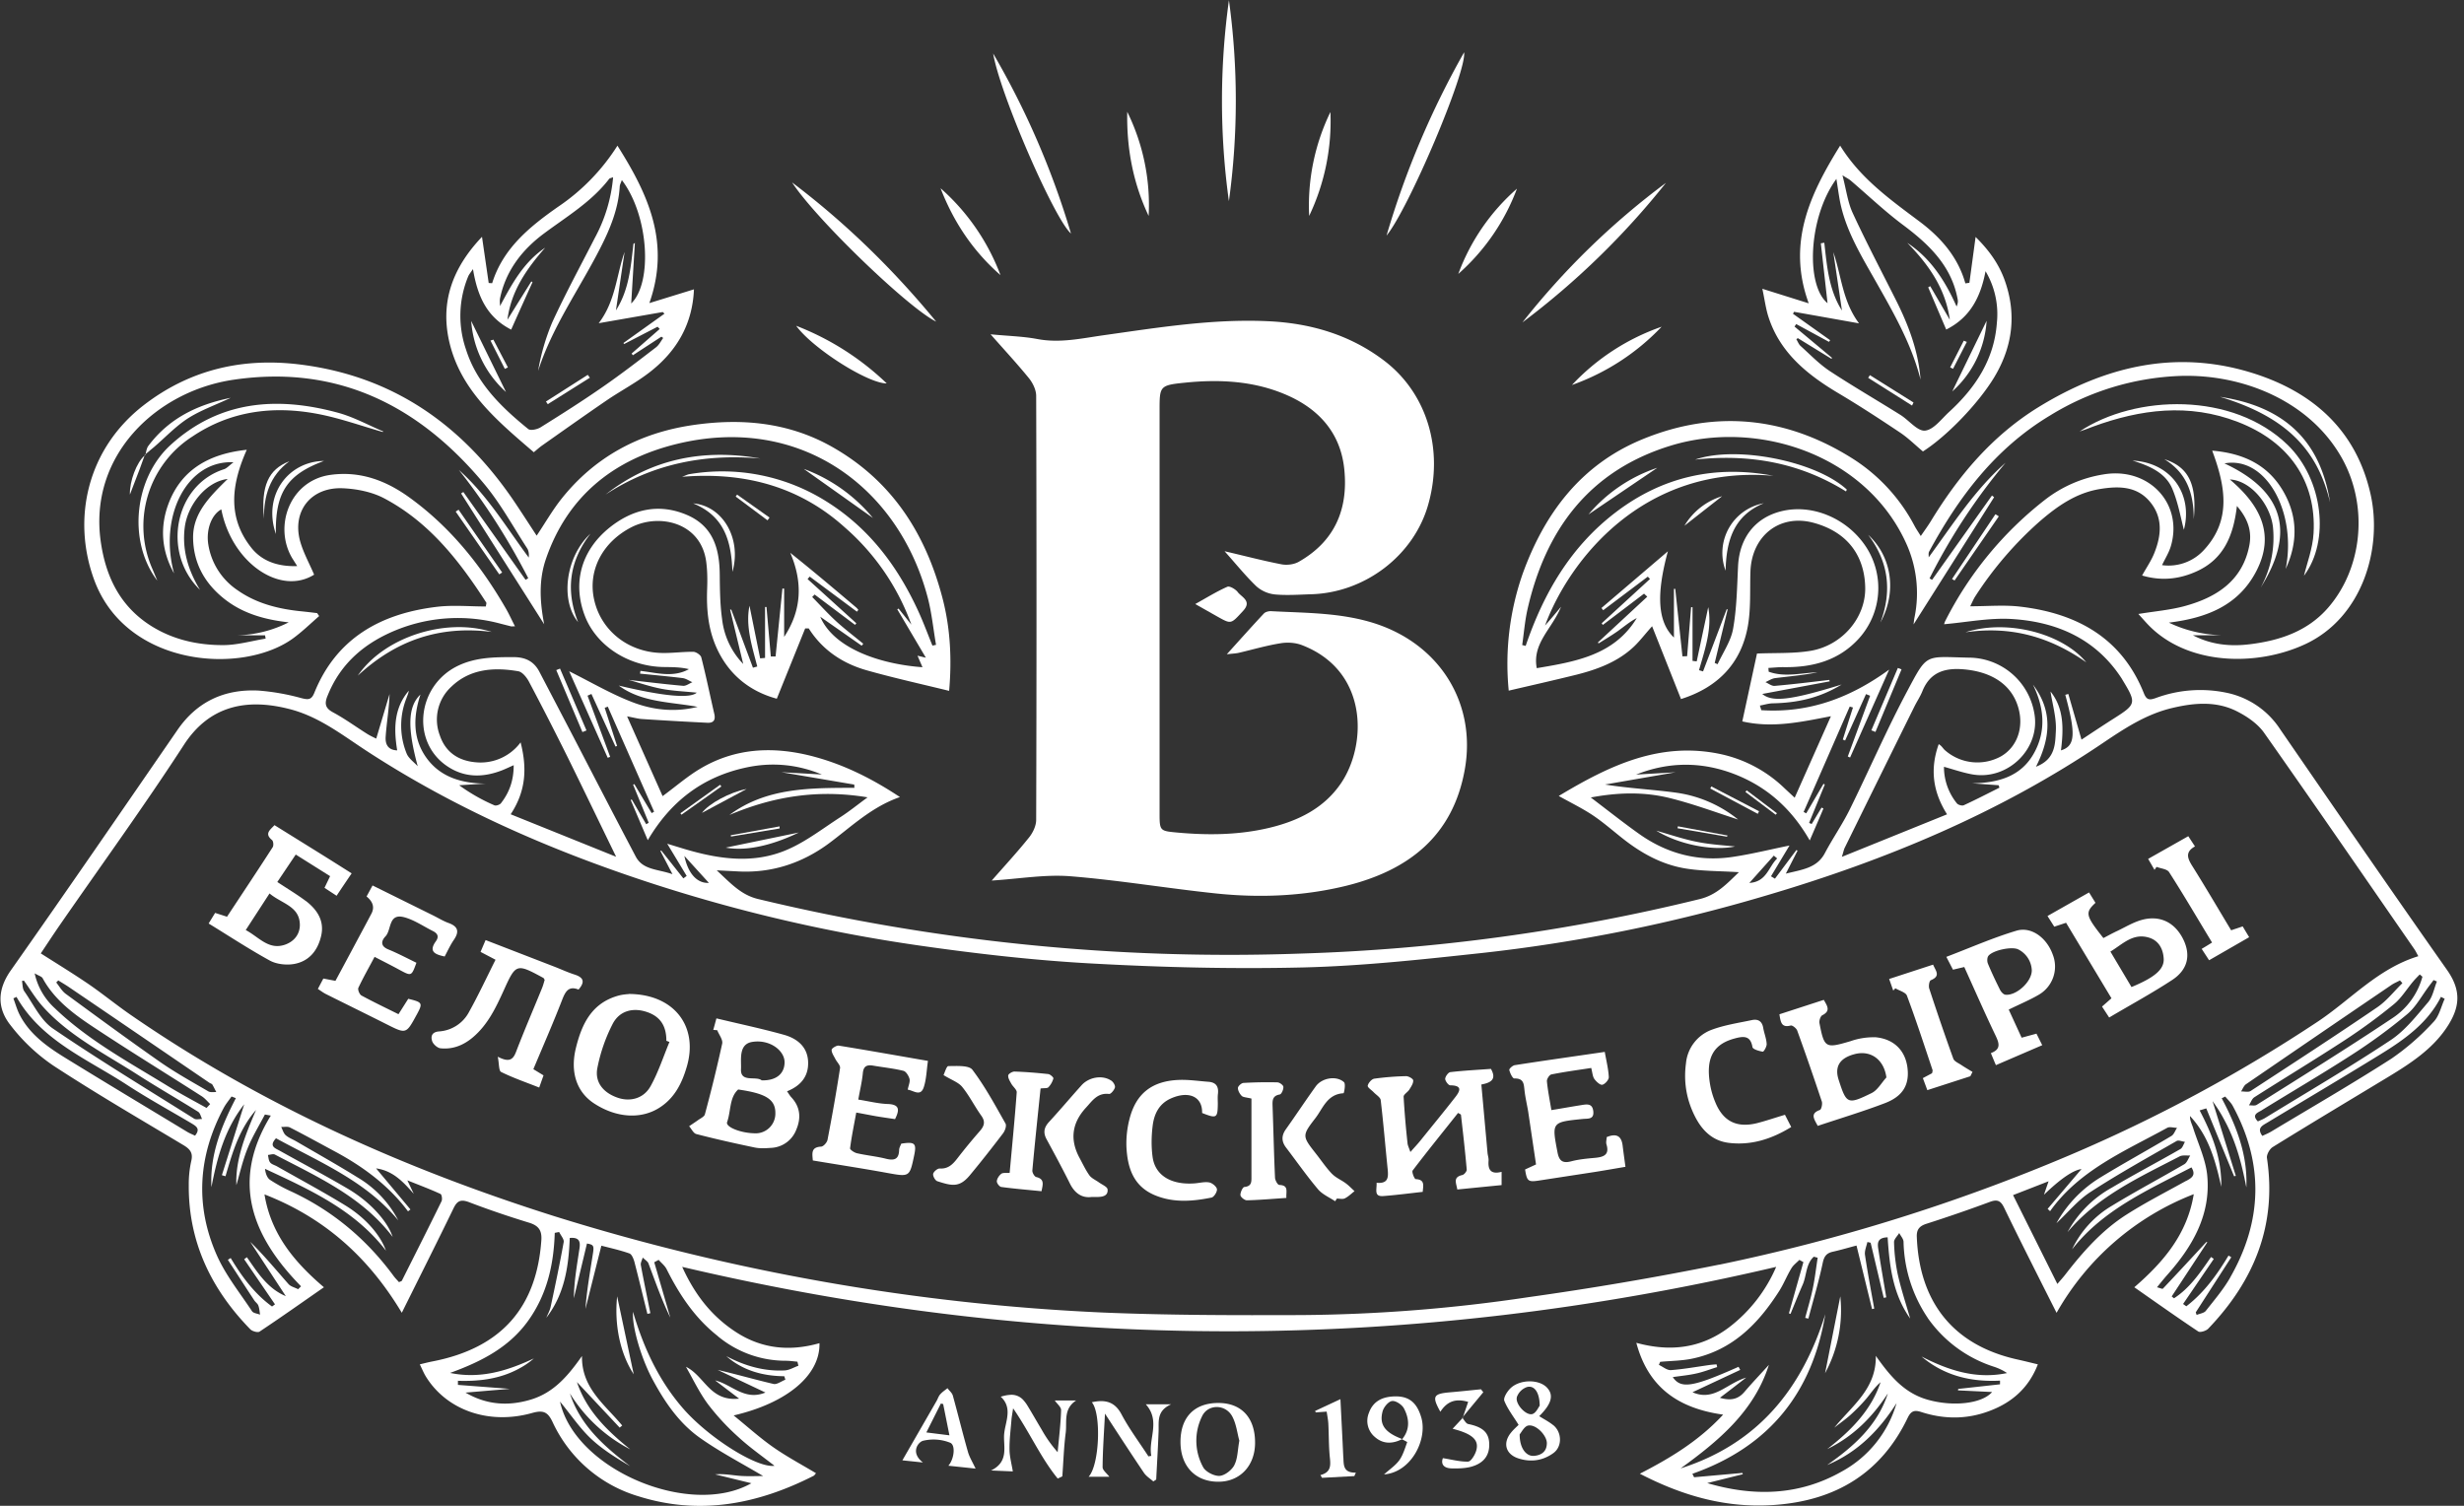 <svg viewBox="0 0 342 209" fill="none" xmlns="http://www.w3.org/2000/svg"><rect x="0" y="0" width="342" height="209" fill="#333333" stroke="none"/><g clip-path="url(#a)" fill="#fff"><path d="M194.6 199.77c.26.14.74.35.73.4.01-.04-.47-.26-.72-.4Zm-52.5-5.37Zm-52.89-19.85-.09.27.1-.27Zm222.59-9.78c-.66-3.34-1.5-6.6-3.29-9.77 1.8 3.16 2.63 6.43 3.28 9.77Zm-274.62-4.47Zm94.33 32.38Z"/><path d="M316.43 101.14a11.7 11.7 0 0 0-7.45-5 17.77 17.77 0 0 0-9.77.75c-.85.3-1.26.29-1.64-.66-3.04-7.62-9.22-11.1-17.18-12.03-2.2-.26-4.47-.05-6.93-.05.3-.59.46-1 .7-1.37a50.2 50.2 0 0 1 8.98-10.44c2.43-2.09 5-3.91 8.3-4.46 2.59-.43 5.13-.43 6.96 1.75s1.6 4.67.62 7.12c-.42 1.07-1.1 2.04-1.7 3.13 2.72.8 5.23.5 7.62-.6 3.7-1.7 5.06-4.91 5.54-9.05 1.62 1.87 2.1 3.63 1.71 5.55-.97 4.85-4.55 7.16-9.06 8.37-1.95.52-4 .69-6.33 1.07.55.6.91 1.02 1.3 1.43 5.47 5.76 15.15 5.88 21.84 2.77 7.98-3.7 10.79-13.34 9.08-20.88-2.01-8.87-8.05-14.23-16.62-16.84-10.56-3.22-20.35-.79-29.46 4.81-6.41 3.95-11.08 9.5-14.92 15.79-.41.67-.87 1.3-1.42 2.1-.39-.63-.65-1-.86-1.4a24.6 24.6 0 0 0-8.4-9.22c-9.27-5.93-19.21-7-29.42-2.79-8.56 3.54-13.6 10.37-16.6 18.72a37.9 37.9 0 0 0-1.91 16.15c3.18-.74 6.28-1.44 9.35-2.2 2.99-.75 5.83-1.81 8.08-3.96.77-.74 1.42-1.6 2.47-2.78l4 10.08c-.23.01-.02.04.16-.02 5.03-1.63 8.2-4.96 9.12-10.02.45-2.5.28-5.1.37-7.64.18-4.97 4.06-8.02 8.75-6.76 5.1 1.38 7.1 4.98 7.18 8.97.09 4.21-3.2 8.06-7.57 8.8-2.38.4-4.86.27-7.45.38l-2.04 9.42c4.14.94 7.98.12 12.3-.72l-5.03 11.31-1.43-1.33a18.32 18.32 0 0 0-8.57-4.66c-8.64-1.95-15.78 1.57-22.75 5.75 1.65.92 3.25 1.7 4.7 2.66 1.47.98 2.8 2.16 4.2 3.26 2.56 2.02 5.4 3.6 8.68 4.14 2.38.39 4.84.35 7.43.52-1.62 1.54-3.03 3.13-5.4 3.72a266.36 266.36 0 0 1-55.58 7.58 279.28 279.28 0 0 1-75.17-7.58c-2.36-.57-3.78-2.17-5.73-3.98l2.92.15c4.66.26 8.85-1.12 12.53-3.8 3.16-2.33 5.98-5.13 9.98-6.52-3.96-2.62-8-4.63-12.47-5.75-5.3-1.31-10.45-1.03-15.21 1.79-1.77 1.04-3.34 2.42-5.26 3.83l-4.93-11.07c.99.18 1.53.34 2.08.37 3.02.2 6.04.37 9.07.52.92.04 1.15-.45.94-1.3-.6-2.59-1.13-5.2-1.79-7.77-.08-.34-.72-.77-1.1-.78-1.57-.02-3.15.23-4.7.15-4.55-.22-8.17-3.23-9.08-7.42-.89-4.03 1.18-7.98 5.2-10.03 3.83-1.95 9.63-.67 10.36 4.79.17 1.26.18 2.55.13 3.83-.1 2.79.14 5.51 1.3 8.1 1.71 3.81 4.7 6.1 8.37 7.09l3.94-9.76h.49c1.9 3 4.7 4.87 8.06 5.82 3.75 1.06 7.56 1.9 11.43 2.85.38-4.31.19-8.68-.95-12.98-2.34-8.86-6.98-16.18-15.3-20.89-6.05-3.42-12.62-4.01-19.38-3.01-7.43 1.1-13.6 4.45-18.22 10.28-1.22 1.55-2.21 3.28-3.4 5.06-1.04-1.59-1.98-3.05-2.95-4.5-7.06-10.53-16.59-17.54-29.68-19.23-8.05-1.05-15.45.63-21.91 5.62-7.85 6.07-9.97 15.73-6.9 24.18 4.4 12.13 20.5 13.3 27.58 8.22 1.3-.94 2.46-2.08 3.67-3.13l-.28-.41c-.82-.1-1.65-.2-2.48-.28-3.07-.34-6-1.1-8.54-2.88a9.4 9.4 0 0 1-4.08-6.32c-.35-2.07.43-4.19 1.8-4.92 1.43 7.4 8.17 12.02 12.88 9.06-.67-1.58-1.51-3.07-1.95-4.67-1.12-4.16 1.52-7.5 5.92-7.32 1.93.08 4.04.5 5.72 1.38 6.3 3.32 10.48 8.71 14.2 14.48.06.1-.03.28-.05.55-2.26 0-4.53-.22-6.74.04-7.9.93-14.03 4.4-17.07 11.94-.4.98-.82.98-1.76.75a31.32 31.32 0 0 0-6-1.06c-4.76-.23-8.56 1.56-11.26 5.5-7.67 11.13-15.32 22.28-23.11 33.34-1.9 2.7-1.9 5.27-.03 7.62a25.65 25.65 0 0 0 5.94 5.6c5.89 3.85 11.99 7.4 18.03 11.02.92.55 1.38 1.07 1.11 2.2a14.88 14.88 0 0 0-.35 3.36c-.05 7.83 3.07 14.4 8.53 20 .27.29 1.04.5 1.29.34 2.98-1.98 5.9-4.05 8.94-6.16-4.14-3.53-7.35-7.4-8.25-12.89 8.46 3.29 14.52 8.86 19.06 16.43 2.52-5.08 4.88-9.75 7.16-14.46.5-1.05.98-1.33 2.15-.9 2.74 1.05 5.52 1.99 8.33 2.85 1.32.4 1.82 1.05 1.73 2.42-.64 9.19-5.39 15-15.25 16.87-.48.1-.96.22-1.62.38.34.7.55 1.22.84 1.69 2.88 4.67 8.74 6.75 14.75 5.06 1.56-.44 2.18-.13 2.83 1.24a19.12 19.12 0 0 0 11.89 10.31c8.53 2.7 16.59 1.11 24.33-2.82.15-.08.24-.25.35-.37-2.05-1.23-4.08-2.31-5.95-3.62-1.84-1.29-3.51-2.8-5.48-4.4 7.48-1.74 12.03-5.63 11.91-10.03-4.06 1.16-7.93.8-11.48-1.47-3.4-2.18-5.78-5.17-7.57-9.12 50.75 11.94 101.14 11.9 151.84 0a20.96 20.96 0 0 1-6.51 8.37c-3.78 2.87-8.05 3.5-12.9 2.17 1.66 6.24 5.87 9.1 12.05 9.97-3.37 3.63-7.25 5.98-11.56 8.2 6.1 3.16 12.2 4.84 18.87 4.32 8.47-.65 14.68-4.52 18.3-12.07.47-.97.93-1.13 1.93-.8 3.08.99 6.2 1.02 9.26-.1 3.21-1.16 5.59-3.2 6.88-6.53-1.05-.25-1.91-.47-2.77-.66-9.36-2.05-13.7-8.4-14.03-17.03-.04-.96.3-1.47 1.27-1.8 3-.96 5.96-1.98 8.9-3.07 1.05-.39 1.5-.1 1.94.8 1.72 3.56 3.51 7.1 5.28 10.63l2.01 3.98a37.38 37.38 0 0 1 19.04-16.47c-.9 5.52-4.17 9.39-8.25 12.92 3.06 2.14 5.94 4.18 8.88 6.14.26.17 1.08-.08 1.38-.39 6.41-6.68 9.54-14.44 8.15-23.69-.07-.47.37-1.25.8-1.52 5.33-3.3 10.7-6.51 16.06-9.75 3.05-1.85 6.04-3.8 8.05-6.78 1.93-2.86 2.09-5.2.08-8.06-7.81-11.1-15.5-22.28-23.2-33.46l-.01-.02Zm19.8 34.43a10.03 10.03 0 0 1-4.31 5.84c-6.14 4.1-12.44 8-18.69 11.94-.26.17-.72.05-1.08.07.25-.38.4-.9.76-1.13 4.17-2.66 8.41-5.22 12.55-7.92a79.24 79.24 0 0 0 6.8-4.98c1.06-.87 1.79-2.11 2.69-3.17.28-.34.6-.65.91-.97l.37.32Zm-25.17 15.92c.22-.34.37-.78.68-1a5975.4 5975.4 0 0 1 20.22-13.8c.36-.24.77-.4 1.15-.61l.34.38c-1.16 1.13-2.17 2.45-3.49 3.35-5.8 3.95-11.69 7.78-17.58 11.62-.31.2-.87.05-1.32.06Zm-70.58-32.55c-4.74.7-9.08-.44-12.95-3.18-2.2-1.56-4.3-3.23-6.73-5.07 3.81-.72 7.4-.79 10.88.06 3.41.84 6.71 2.09 9.57 3a17.5 17.5 0 0 0-8.55-3.72c-3.26-.45-6.56-.6-9.92-1.14l9.79-1.7-5.48.32c4.6-1.83 9.22-1.8 13.76-.02 4.47 1.76 7.85 4.81 10.34 9.16.72-1.67 1.32-3.05 1.9-4.43l-.26-.13-1.37 2.28-.36-.15 2.18-5.33-.18-.1-2.4 4.1c-.11-.07-.24-.13-.36-.19l6.4-14.63.45.13c-.48 1.48-.94 2.97-1.41 4.45l.32.13 2.9-6.44.57.23-3.1 8.43.32.14 5.42-12.2c-5.4 3.93-11.15 6.06-17.74 5.63l-.2-.64c.6-.1 1.18-.3 1.77-.31 3.29-.07 6.4-.67 9.58-2.61-7.06 2.18-9.63 2.48-11.02 1.31l9.36-1.75-.06-.2c-2.53.3-5.04.61-7.58.83-.4.04-.85-.33-1.28-.52.45-.2.88-.5 1.35-.56 1.96-.24 3.92-.41 5.87-.8-2.27.08-4.54.72-6.77-.09l-.04-.52c.71-.04 1.42-.12 2.13-.11 4.06.05 7.7-.94 10.48-4.03a10.45 10.45 0 0 0 1-12.58c-2.6-4.04-7.56-6.13-11.9-5.01-3.6.92-5.73 3.72-5.92 7.6-.14 2.9-.18 5.84-.69 8.7-.3 1.7-1.4 3.28-2.15 4.91-.13-.06-.27-.11-.4-.18l1.8-7.44h-.14l-3.28 8.62-.56-.17c.84-2.92 1.84-5.81 1.28-8.75l-1.6 7.53-.58-.07v-7.45h-.2l-.55 6.8-.65.02-1-9.37h-.18v6.76c-2.24-2.13-2.5-5.88-.84-11.97l-9.22 7.87.24.31 6.19-4.66.31.32-6.71 6.15.16.23 5.72-4.34.45.42-6.84 6.34.07.15c.9-.56 1.8-1.1 2.66-1.7.88-.63 1.7-1.34 2.65-1.82-3.11 5.13-8.48 6.05-13.88 6.95-.66-3.45 2.14-5.47 3.37-8.52l-1.09 1.3c-.33.4-.67.78-1.13 1.3 3.3-8.95 13.58-22.36 31.69-20.78-8.06-1.53-15.4.13-21.87 5.06-6.28 4.78-10.03 11.27-12.51 18.55l-.48-.12c.24-1.66.37-3.35.74-4.98 2.5-10.94 8.48-19.17 19.8-22.67 12.02-3.72 26.9 1.13 32.6 13.2a16.7 16.7 0 0 1 1.31 10.63c-.05.23-.07.46-.13.96l11.18-17.66-.3-.23-8.31 11.7-.35-.2a82.78 82.78 0 0 1 10.55-16.05c-4.3 3.79-7.31 8.54-10.67 13.13.01-.27-.06-.58.06-.8 4.1-7.56 9.16-14.32 16.8-18.9a36.96 36.96 0 0 1 17.99-5.48c8.75-.3 18.2 3.51 22.62 11.62 3.54 6.53 2.74 14.99-1.97 20.48-2.83 3.3-6.68 4.62-10.93 5.14-2.75.34-5.4.06-7.9-1.25h3.91c-2.5-.1-4.9-.63-7.24-1.75 5.18-.64 9.63-2.34 12.12-7.12 2.63-5.06.66-9.1-3.66-12.75 2.87.13 5.6 3.44 5.98 6.56a14.4 14.4 0 0 1-1.7 8.44c4.57-7.24 3.66-13.18-5.03-17.23 5.78-1.07 10.07 6.8 8.5 14.65 1.67-3.62 1.7-7.24-.32-10.75-2.1-3.65-5.47-5.3-9.88-5.67 1.82 4.89 2.72 9.6-1.13 13.77a6.65 6.65 0 0 1-5.83 2.12c.42-.89.95-1.72 1.22-2.63 1.74-5.91-3.05-11-9.3-9.97a17.8 17.8 0 0 0-8.13 3.5 49.84 49.84 0 0 0-13.89 16.87c-.1.2-.15.44-.15.43 3.15-.27 6.33-.92 9.45-.72 6.3.4 11.68 2.82 15.2 8.26l.16.27c1.9 3.14 1.85 3.31-1.24 5.27-1.52.96-3.02 1.97-4.5 2.94l-1.83-6.34-.42.12c1.49 5.48 1.38 7.11-.6 7.71.37-2.95.44-5.82-1.45-8.17.26 1.75.84 3.64.74 5.49-.1 1.74-.03 3.91-2.76 4.95 2.1-4.13 2.28-7.84-.42-11.4 1.52 3.11 1.88 6.3.21 9.4-1.8 3.35-5 4.25-8.67 4.3l3.7.27.11.34c-1.65.82-3.28 1.67-4.96 2.44-.23.1-.77-.05-.94-.26a8.03 8.03 0 0 1-1.8-5.08c1.4.39 2.58.8 3.8 1.03 5.03.98 9.68-3.58 8.73-8.52a9.26 9.26 0 0 0-9.14-7.66c-6.11-.13-5.65-.68-8.54 4.74-2.85 5.36-5.26 10.93-7.94 16.36-1.03 2.07-2.36 3.99-3.44 6.03-1.1 2.08-3.12 2.28-5.42 2.85l1.63-3.19-.16-.09-2.98 3.98-.55-.33 2.57-4.27c-2.64.53-5.25 1.19-7.9 1.58Zm29.76-5.91-14.59 5.9c.23-.75.28-1.03.4-1.27 3.22-6.54 6.44-13.08 9.68-19.62.34-.68.78-1.34 1.07-2.04 1.03-2.6 2.97-3.33 5.72-3.1 3.94.33 6.71 2.13 7.62 5.33.79 2.74-.16 5.44-2.37 6.73a6.81 6.81 0 0 1-7.87-.88c-.25-.25-.42-.58-.81-.79-1.2 3.38-.87 6.52 1.16 9.74Zm-27.44 9.53 3.4-3.8.47.39c-1.22 1.18-1.45 3.26-3.88 3.4h.01Zm-197.36-25.92c1.81-4.61 5.28-7.52 9.88-9.32a22.75 22.75 0 0 1 14.21-.74l1.38.35c.09.03.2 0 .57 0-.45-.87-.81-1.68-1.25-2.44-3.43-5.95-7.66-11.27-13.32-15.38-3.25-2.37-6.85-3.77-11.03-3.2-5.64.77-7.94 7.13-5.33 11.55l.7 1.11c-2.7.1-4.92-.7-6.38-2.56-3.42-4.32-2.67-8.97-.62-13.58-5.03.53-9.02 2.62-10.85 7.45-1.24 3.29-.98 6.6.76 9.71-2.16-7.93 1.76-15.73 8.25-15.43-.6.45-.92.84-1.32.97-6.83 2.18-8.7 11.55-3.33 16.74-1.63-2.68-2.51-5.52-2.12-8.66.39-3.14 2.98-6.37 5.96-6.73-2.56 2.51-4.84 4.79-4.8 8.19.05 3.45 1.56 6.22 4.24 8.38 2.6 2.1 5.7 2.96 9.03 3.33a16.68 16.68 0 0 1-7.11 1.8h3.83l.08.46c-1.97.32-3.94.9-5.9.9-3.5.01-6.9-.74-9.91-2.61-4.42-2.75-6.4-6.95-7.08-11.79-1.68-11.93 7.73-20.88 18.48-22.44 14.58-2.13 25.88 3.76 34.81 14.55 2.26 2.73 3.97 5.89 5.9 8.86.22.35.27.8.22 1.28-3.11-4.17-5.74-8.65-9.7-12.16 3.73 4.7 6.9 9.73 9.63 15.02l-.37.23-8.64-12.19-.31.2 11.53 18.16c-.62-3.21-.75-6.18.24-9.06 2.95-8.6 9.26-13.77 18.08-15.95 17.2-4.24 30.9 6 34.92 21.32.56 2.14.77 4.36 1.15 6.54l-.5.11c-.7-1.72-1.34-3.48-2.14-5.16-2.83-6.03-6.75-11.21-12.56-14.84a27.13 27.13 0 0 0-19.01-3.8c-.25.03-.49.17-1.05.37 8.79-.72 16.38 1.4 22.64 7.06a32.5 32.5 0 0 1 9.2 13.46l-1.78-2.23-.18.1 3.97 6.72-1.16-.28.69 1.6c-6.02-.44-12.35-2.67-14.19-7.01l5.75 4.02.22-.27c-1.24-1.02-2.53-2-3.71-3.07-1.18-1.08-2.26-2.28-3.38-3.42l.34-.34 5.61 4.21.18-.22-6.77-6.14.3-.34 6.55 4.87.2-.25c-.1-.11-.18-.23-.3-.33-3-2.54-6-5.08-9.15-7.59 1.72 4.02 1.64 7.9-.85 11.67v-6.7l-.24-.01-.95 9.43h-.66l-.6-6.87h-.2v7.07l-.68.06-1.48-7.3c-.57 2.76.34 5.59 1.08 8.43l-.6.17-3.01-8.07-.16.01 1.82 7.54a10.68 10.68 0 0 1-2.94-6.27c-.28-2.01-.3-4.07-.32-6.12-.03-3.6-.9-6.77-4.63-8.33-3.94-1.65-7.6-.7-10.74 1.85-3.94 3.22-5.06 7.71-3.36 12.17 1.57 4.12 5.97 7.01 10.85 7.12 1.2.02 2.4 0 3.6.3-2.21 1.22-4.48.49-6.73.24l-.05.38c1.97.2 3.94.38 5.91.62.47.06.9.38 1.35.57-.43.18-.88.54-1.3.5-2.52-.22-5.05-.54-7.54-.82 1.45.4 2.97.93 4.53 1.23 1.55.3 3.14.36 4.92.54-.93.84-4.54.51-10.82-.98 3.2 2.36 7.17 2.25 10.94 2.95-3.2.8-6.3.43-9.18-.7-2.89-1.12-5.59-2.71-8.65-4.24l5.35 12.01.34-.13-3.14-8.49.54-.24 3.34 7.3.22-.08-1.72-5.3c.14-.05.3-.1.43-.16l6.43 14.58-.34.2-2.4-4.02-.18.06 2.17 5.3-.35.2-2-3.43-.15.07 2.37 5.58c3.16-5.37 7.57-8.75 13.52-10.06 3.6-.8 7.17-.5 10.64.94l-5.62-.32 10.12 1.72.02.45c-6.08.02-12.18-.07-17.35 3.77 6.03-2.56 12.25-3.6 19.18-2.45-1.44 1.06-2.54 1.95-3.73 2.72-2.44 1.57-4.77 3.4-7.41 4.54-4.7 2.04-9.56 1.32-14.34-.11l-2.33-.71 2.7 4.47-.46.34-3.07-3.87-.12.06 1.68 3.23c-2.06-.73-4.1-.56-5.1-2.45-2.9-5.5-5.75-11.02-8.61-16.53l-4.78-9.15c-.75-1.42-1.94-2-3.58-2-2.65 0-5.24.02-7.7 1.2-5.64 2.71-6.56 10.42-1.6 13.87 2.44 1.7 5.09 1.68 7.79.61.42-.17.84-.37 1.54-.68 0 2.19-.64 3.82-1.76 5.27-.16.22-.7.4-.91.3a25.32 25.32 0 0 1-4.9-2.79l3.64-.23c-3.31-.03-6.27-.9-8.2-3.6-1.89-2.65-1.83-5.67-.81-8.76-1.8 1.69-1.8 4.73-.38 9.95-.52-.57-1.25-1.07-1.53-1.74a10.27 10.27 0 0 1-.06-7.64c.13-.37.3-.72.35-1.1-2.07 2.43-2.1 5.28-1.61 8.28-1.43-.05-1.66-1.04-1.6-1.9.13-1.94.48-3.88.54-5.92l-1.85 6.19c-.32-.16-.81-.38-1.26-.66-1.59-1-3.1-2.11-4.76-3-1.1-.6-1.15-1.23-.76-2.24v.02Zm52.95 25.9c-1.56.1-2.87-1.2-3.4-3.74l3.4 3.74Zm-26.13-19.5a6.92 6.92 0 0 1-6.15 2.77c-2.46-.19-4.27-1.39-5.06-3.73a6.18 6.18 0 0 1 1.62-6.79c2.58-2.47 5.9-2.7 9.27-2.12.57.1 1.17.86 1.48 1.45 1.85 3.49 3.64 7 5.4 10.54 2.17 4.4 4.3 8.84 6.7 13.76l-14.64-5.9c2.15-3.25 2.28-6.44 1.38-9.98Zm-58.47 40.06c4.7 3.09 9.5 6.04 14.23 9.07.43.28.77.7 1.15 1.07l-.5.54c-1.8-1-3.63-1.97-5.38-3.04-5.41-3.32-11.04-6.35-15.65-10.77a9.2 9.2 0 0 1-2.83-4.87c.59.34.97.44 1.1.66 1.79 3.3 4.84 5.35 7.88 7.34Zm-5.98-6.74.28-.28c.5.32 1.02.61 1.51.95 6.5 4.41 12.98 8.84 19.47 13.26.13.08.32.13.4.24.2.34.37.7.55 1.05-.37-.02-.82.07-1.1-.1-2.25-1.31-4.54-2.58-6.67-4.06-4.43-3.1-8.78-6.29-13.13-9.48-.54-.4-.88-1.04-1.31-1.57Zm19.26 21.27c-.35-.17-.73-.32-1.07-.52-5.66-3.43-11.34-6.83-16.97-10.3-2.5-1.54-4.88-3.24-6.27-5.9-.39-.74-.61-1.56-.9-2.34l.43-.2c3.46 6.1 9.89 8.64 15.4 12.25 2.88 1.87 5.9 3.53 8.86 5.28.65.4 1.32.75.52 1.73Zm-.12-2.36c-6.56-4.12-13.2-8.14-19.59-12.5-1.73-1.18-2.73-3.4-3.99-5.19-.26-.37-.22-.94-.32-1.43.09 0 .18-.03.27-.04.88 1.22 1.65 2.53 2.66 3.64 3.66 4.06 8.58 6.5 13.13 9.42 2.76 1.77 5.6 3.4 8.39 5.14.29.18.37.66.55 1-.37 0-.83.13-1.1-.04Zm14.83 23.27-.4.4c-.45-.24-1.03-.36-1.34-.72-1.73-1.96-3.39-3.98-5.31-5.86l4.94 7.54c-2.56-1.07-3.92-3.29-5.4-5.4l-.38.28 4.28 6.26-.41.3c-2.45-1.78-4.2-4.17-5.74-6.73l-.39.25c1.22 1.87 2.43 3.75 3.66 5.62.17.26.47.45.57.73.15.4.17.84.24 1.26-.38-.15-.94-.2-1.12-.48-1.7-2.57-3.68-5.03-4.9-7.8-3.03-6.88-2.58-13.76.97-20.41.3-.56.72-1.06 1.09-1.59l.6.23c-2.02 3.9-3.63 7.89-3.39 12.35.79-4.12 1.88-8.1 4.55-11.5l-3.1 9.84.5.15c.95-3.25 1.88-6.51 4.24-9.2-1.48 3.45-2.88 6.9-2.73 10.43.45-1.52.85-3.34 1.54-5.06.65-1.63 1.6-3.17 2.42-4.74l.82.15c-5.61 9.13-2.62 16.75 4.2 23.7h-.01Zm19.5-11.8c-1.8 3.68-3.66 7.35-5.5 11.02-.04.07-.18.1-.4.2-.23-.26-.51-.54-.74-.85-3.71-5.04-8.37-9-14.14-11.7a21.55 21.55 0 0 1-3.02-1.65c-.42-.29-.62-.9-.7-1.53 6.23 2.9 12.44 5.7 16.79 11.36-.76-2.13-2.75-4.5-5.64-6.28-3.1-1.9-6.33-3.63-9.5-5.43-.31-.17-.73-.27-.94-.54-.1-.13-.16-.3-.2-.48l-.1-.55.25-.04c.26-.05.53-.11.71-.02 5.91 3.1 12.1 5.83 16.35 11.43-.74-2.23-3.18-4.91-6.28-6.72-3.1-1.82-6.28-3.5-9.43-5.26-.61-.34-1.5-.6-.48-1.71 5.98 3.28 12.45 5.91 16.97 11.4a14.9 14.9 0 0 0-5.64-5.96c-2.78-1.73-5.66-3.34-8.5-5-.49-.29-1.06-.49-1.48-.86-.31-.27-.43-.76-.63-1.15.41.02.9-.1 1.23.08 2.1 1.07 4.15 2.21 6.22 3.32 3.95 2.12 7.47 4.73 10.15 8.31l.34-.26-4.77-5.7c2.35.32 3.79 1.9 5.23 3.53l-.89-1.87c1.8.72 3.22 1.25 4.6 1.89.18.08.28.75.14 1.02Zm38.35 18.72a14.7 14.7 0 0 0 9.4 3.41c.54 0 1.1.08 1.65.13l.14.56c-.62.22-1.23.6-1.86.65-2.92.16-5.61-.64-8.15-1.98 2.27 1.98 5.02 2.76 8.05 2.79l.15.48c-.56.21-1.18.7-1.65.59-2.56-.6-5.09-1.33-7.75-1.95l6.63 3.14c-2.89 1.2-4.67-1.13-6.98-1.68l3.33 2.53c-4.07.44-4.78-3.15-7.38-4.42 1 1.75 1.87 3.6 3.07 5.21a32.73 32.73 0 0 0 4.22 4.55c1.55 1.43 3.3 2.65 5 3.98-2.43.34-9.14-3.88-12.7-7.97-3.39-3.9-5.48-8.45-6.94-13.4-.16 2.06 1.17 6.59 2.8 9.54 1.66 3.06 3.64 5.95 6.53 7.98 2.78 1.96 5.84 3.55 8.73 5.27-.9 0-2.05.06-3.18-.02-1.14-.09-2.27-.32-3.48-.21l5.03 1.23c-8.52 4.84-24.5-1.88-26.56-11.33 1.53 1.86 2.73 3.66 4.28 5.13 1.59 1.5 3.5 2.68 5.45 3.83-3.61-2.74-6.92-5.66-8.36-10.1a21.32 21.32 0 0 0 8.38 7.77c-3.2-2.57-6.08-5.38-7.4-9.34l5.93 6.32.35-.29c-2.35-2.86-5.67-5.18-5.58-9.65-1.9 2.7-3.88 5.08-7.1 6.05-3.15.95-6.16.73-9.07-.97l6.15-.52-7.2-.55v-.57c2.93.1 5.76-.25 8.35-1.62.77-.4 1.5-.88 2.19-1.48-3.68 1.72-7.42 2.88-11.63 2.01 4.22-1.53 8.1-3.47 10.78-7.16 2.67-3.68 3.61-7.85 3.75-12.28l.61-.12c.22.47.7.99.63 1.4-.54 3.01-1.17 6-1.81 8.98-.11.53-.4 1.02-.6 1.52 2.54-3.28 3.1-7.12 3.25-11.07 1.57-.16 1.46.8 1.32 1.66-.33 2.2-.72 4.4-.75 6.7l1.82-7.59c.88.16 1 .27.84 1.32-.4 2.56-.86 5.12-1.05 7.75l2.21-8.77c1.23.32 2.6.62 3.9 1.08.33.13.57.75.69 1.18.62 2.4 1.2 4.81 1.8 7.21l.41-.1c-.44-2.22-.91-4.43-1.32-6.66-.05-.25.07-.52.17-.79l.09-.27.22.2.24.2c.16.14.3.28.35.45.95 2.52 1.83 5.05 3.02 7.49l-2.23-7.69.61-.33c.38.43.86.8 1.11 1.3 1.77 3.53 3.92 6.78 7.1 9.28Zm167.92-2.55a17.87 17.87 0 0 0 9.27 6.81c.61.21 1.2.48 1.75.86-4.32.9-8.16-.4-11.87-2.3 3.12 2.64 6.81 3.56 10.9 3.35v.51l-5.8.64-.04.2 4.74.23c-1.41 1.64-5.47 2.07-9 1.05-3.29-.95-5.24-3.39-7.14-6.07.09 4.59-3.32 6.94-5.76 9.97.75-.6 1.54-1.14 2.25-1.78.77-.7 1.5-1.44 2.17-2.22.66-.78 1.2-1.63 2-2.31-1.32 3.94-4.16 6.76-7.4 9.28 3.6-1.75 6.27-4.44 8.41-7.72-1.43 4.43-4.72 7.34-8.42 9.93 4.24-1.77 7.24-4.84 9.63-8.59a15.76 15.76 0 0 1-7.62 9.5c-5.9 3.35-12.2 3.5-18.66 1.6l4.94-1.23-.05-.18-6.71.6-.24-.48c10.8-3.8 16.67-11.4 18.45-22.15-3.2 10.23-9.24 17.94-20.08 21.4 5.28-3.82 10.2-7.92 12.25-14.37-1.13 1.25-2.3 2.47-3.4 3.76-.9 1.05-1.94 1.23-3.4.81 1.2-.9 2.26-1.73 3.65-2.8-2.7.8-4.49 3.35-7.45 2.03l6.62-3.1-.23-.43c-6.36 2.83-8 3.1-9.13 1.43 1.12-.17 2.2-.26 3.25-.5.98-.21 1.94-.59 2.91-.89l-.08-.38c-.3.02-.6.04-.91.08-1.8.25-3.6.58-5.42.72-.54.04-1.12-.47-1.68-.73a17 17 0 0 0 .18-.42c1.5-.14 3.02-.14 4.48-.45 5.6-1.18 9.19-4.9 12.06-9.41.63-1 1.06-2.12 1.68-3.13.26-.44.73-.78 1.1-1.16l.56.31-2.01 7.11.22.08c.56-1.36 1.1-2.72 1.69-4.06.56-1.27.42-2.85 1.54-3.88l.54.14c-.22 1.41-.38 2.84-.67 4.23-.28 1.39-.7 2.74-1.06 4.12l.44.1c.68-2.58 1.45-5.16 2-7.77.2-.92.55-1.33 1.42-1.52 1.12-.25 2.21-.58 3.26-.85l2.16 8.82.3-.07c-.44-2.48-.91-4.94-1.28-7.43-.09-.58.2-1.2.33-1.81l.45.1 1.82 7.65.35-.07c-.36-2.16-.74-4.31-1.07-6.47-.13-.84-.35-1.82 1.26-1.86.26 3.95.7 7.84 3.13 11.27-.61-2.11-1.28-4.13-1.74-6.2a24.93 24.93 0 0 1-.5-4.4c-.01-.42.47-.85.72-1.27.2.4.58.8.6 1.21a19.62 19.62 0 0 0 3.35 10.56Zm-28.94-7.38a450.86 450.86 0 0 1-26.5 4.52 222.11 222.11 0 0 1-31.56 2.48c-9.14.03-18.29.03-27.42-.35a300.36 300.36 0 0 1-76.17-13.37c-20.97-6.63-40.8-15.5-58.84-27.96-1.97-1.36-3.82-2.88-5.8-4.24-2.11-1.44-4.3-2.78-6.66-4.28.7-1.04 1.62-2.45 2.57-3.83 5.78-8.36 11.77-16.6 17.3-25.12 3.52-5.42 8.66-6.5 14.63-4.97 4.02 1.02 7.2 3.5 10.55 5.7 12.17 7.97 25.4 13.78 39.24 18.33a221.24 221.24 0 0 0 37.45 8.77c8 1.15 16.05 2.08 24.11 2.52 9.76.54 19.56.78 29.33.55 8.28-.2 16.56-1.11 24.8-2a224.81 224.81 0 0 0 39.42-7.96c16.65-4.9 32.49-11.5 46.83-21.2 3-2.02 6-4 9.6-4.85 3.06-.73 6.18-1 9.07.5 1.39.71 2.83 1.71 3.7 2.95 7.02 9.96 13.91 20 20.84 30.01.2.29.34.6.56.99-5.62 1.72-9.36 6.02-13.96 9.08a212.75 212.75 0 0 1-34.44 18.54 258.34 258.34 0 0 1-48.65 15.2Zm64.84-11.64c-2.79 1.55-5.63 3-8.3 4.7-3.39 2.16-6 5.12-8.42 8.23-.3.4-.63.76-1.17 1.39l-6.15-12.33 4.93-1.92-.64 1.87c2.28-2.2 4.02-3.4 5.21-3.57l-4.7 5.53.34.32c4.05-5.7 10.38-8.34 16.26-11.57.35-.19.9 0 1.36 0-.26.38-.42.92-.78 1.13-3.27 1.95-6.62 3.78-9.86 5.76a17.24 17.24 0 0 0-6.1 6.35c1.66-1.55 3-3.22 4.72-4.33 3.88-2.52 7.94-4.77 11.96-7.08.27-.16.77.07 1.16.12-.21.34-.33.83-.64 1-3.17 1.82-6.4 3.51-9.54 5.37a15.57 15.57 0 0 0-6.12 6.16c4.17-4.98 9.97-7.61 15.57-10.52.4-.2.97-.09 1.46-.12-.27.42-.44 1-.83 1.22-3.33 1.94-6.75 3.75-10.04 5.76a14 14 0 0 0-5.53 6.05c4.3-5.5 10.54-8.24 16.57-11.38.68 1.1.01 1.47-.71 1.87h-.01Zm6.09 13.45c-.94 1.64-2.2 3.11-3.38 4.61-.25.31-.84.38-1.27.56l-.12-.36 4.93-7.65-.38-.23c-1.6 2.65-3.38 5.14-5.86 7.04l-.45-.32 4.26-6.25c-.12-.1-.25-.18-.38-.27-1.48 2.13-2.92 4.3-5.14 5.73l-.32-.26 4.95-7.53-.14-.02c-2 2.16-4 4.33-6.04 6.48-.06.06-.35-.08-.81-.2.54-.66.97-1.2 1.42-1.71 3.52-3.95 6.05-8.35 5.56-13.74-.2-2.26-1.27-4.47-1.97-6.69-.17-.53-.45-1.01-.43-1.63 2.56 2.73 3.53 6.14 4.34 9.82.08-3.93-1.27-7.3-3-10.6l.92-.28 3.86 9.42.24-.05-3.23-10.38c.52.72 1 1.45 1.4 2.18 1.8 3.16 2.63 6.42 3.29 9.76.16-3.6-.83-6.92-2.32-10.13a41 41 0 0 0-1.1-2.2l.49-.24c.35.43.78.81 1.04 1.29 4.35 8.01 4.14 15.99-.37 23.85Zm4.4-23.25c4.13-2.55 8.32-5 12.38-7.62a77.97 77.97 0 0 0 7.78-5.69c1.27-1.06 2.07-2.64 3.1-3.98l.58-.77.46.2c-.4.98-.58 2.13-1.24 2.9-1.6 1.87-3.18 3.92-5.2 5.25-5.68 3.77-11.58 7.22-17.4 10.79-.3.19-.65.31-1.01.48-.94-.96.03-1.23.56-1.56Zm23.82-12.24a34.03 34.03 0 0 1-5.82 5.08c-5.47 3.51-11.12 6.78-16.7 10.13-.38.23-.81.4-1.23.6-.8-1.1.02-1.44.68-1.84 5.26-3.17 10.55-6.3 15.79-9.53 3.33-2.05 6.5-4.32 8.32-7.93l.52.27c-.5 1.09-.76 2.4-1.56 3.22Z"/><path d="M143.94 47.05c-1.97-.37-4-.41-6.45-.65 1.97 2.23 3.72 4.12 5.33 6.1.54.67 1 1.63 1 2.45.06 19.61.06 39.23 0 58.84 0 .83-.45 1.78-.99 2.45-1.6 2-3.34 3.88-5.18 5.98 3.89-.25 7.42-.87 10.88-.6 6.74.54 13.43 1.67 20.16 2.38 6.04.64 12.1.41 18.02-1.02 8.8-2.14 14.96-6.96 16.6-16.17 1.63-9.11-3.38-17.29-12.39-20.25-4.72-1.54-9.62-1.47-14.49-1.73-.33-.02-.79.1-1 .32-1.64 1.75-3.24 3.55-5.15 5.66.88-.1 1.28-.11 1.66-.2 1.94-.45 3.86-1.02 5.82-1.33.97-.16 2.1-.08 3 .28 9.18 3.57 8.98 13.78 5.4 19.11-2.37 3.51-5.94 5.26-9.98 6.23-4.24 1.01-8.53 1.05-12.85.65-2.25-.21-2.38-.24-2.38-2.45v-56.08c0-3.4-.02-3.55 3.47-3.9 4.85-.5 9.69-.26 14.22 1.73 4.6 2.02 7.5 5.43 7.96 10.42.52 5.43-1.34 9.88-6.36 12.72-.65.36-1.6.48-2.35.34-2.5-.48-4.96-1.13-7.92-1.82 1.68 1.88 2.97 3.49 4.45 4.9a4.6 4.6 0 0 0 2.57 1.1c1.66.15 3.36.02 5.04-.03 7.47-.23 14.21-5.4 16.2-12.43 2.19-7.68-.18-15.46-6.07-19.96-4.77-3.64-10.3-5.25-16.25-5.51-7.66-.34-15.19.89-22.73 1.95-3.05.43-6.08 1.13-9.23.52Zm-69.85 15.72c.45-.37.79-.68 1.16-.94 2.98-2.1 5.94-4.2 8.94-6.25 2.02-1.38 4.23-2.52 6.13-4.03 3.65-2.88 5.8-6.6 6-11.39l-6.19 1.91c2.96-8.37-.16-15.1-4.43-21.85a28.74 28.74 0 0 1-8.25 8.49c-3.97 2.78-7.64 5.78-9.14 10.6l-.48-.03-.93-6.41c-4.09 4.3-5.8 9.02-4.55 14.53 1.55 6.78 6.67 11.02 11.74 15.37Zm-9.06-24.5c.1-.21.26-.4.62-.92.61 3.68 1.87 6.65 5.3 8.4 1-2.25 1.98-4.42 2.96-6.58l-.16-.11-3.32 5.32c.5-3.97 2.67-7.08 5.24-10-2.99 2.01-4.6 5-6.27 8.1 0-.35-.06-.71 0-1.05.78-3.8 3.02-6.73 6.1-9.02 3.17-2.36 6.61-4.4 9.05-7.58.08-.1.27-.12.55-.23a21.59 21.59 0 0 1-2.56 8.46c-1.99 3.89-4.08 7.74-5.9 11.7a30.66 30.66 0 0 0-1.95 6.72c1.96-6.12 5.73-11.37 8.62-17.03 1.39-2.72 2.53-5.5 2.71-8.58.02-.27.18-.53.29-.88 3.76 4.93 4.28 14.26 1.3 17.13l.51-8.4-.2.13c-.36 3.14-.6 6.37-2.43 9.23l1.2-8.1c-1.14 3.23-1.23 6.78-3.59 9.88l8.89-1.55.24.23-5.7 4.07.1.14 4.64-2.4.3.31-3.9 3.41.17.24 3.96-2.58.25.18c-.32.44-.57.97-1 1.3-2.42 1.86-4.85 3.73-7.36 5.47-2.82 1.96-5.72 3.8-8.64 5.62-.46.3-1.42.5-1.73.25-3.75-3.04-7.17-6.36-8.65-11.07a14.34 14.34 0 0 1 .35-10.2Zm180.46 5.81c1.6 4.87 5.34 7.92 9.65 10.48 2.91 1.73 5.75 3.58 8.56 5.46 1.16.77 2.15 1.77 3.2 2.64 3.3-2.1 7.68-6.63 9.9-10.3 2.58-4.29 3.13-8.83 1.42-13.54-.8-2.2-2.15-4.1-4.01-5.93l-.86 6.36-.56.08c-1.02-3.65-3.4-6.36-6.33-8.56-4.08-3.06-8.24-6-11.05-10.56-4.23 6.8-7.4 13.56-4.36 21.89l-6.44-2.02c.33 1.53.48 2.8.88 4Zm3.54-.8 9 1.6c-2.33-3.12-2.44-6.66-3.57-9.88l1.2 8.1c-1.83-2.88-2.08-6.16-2.45-9.41l-.48.08.93 8.31c-3.06-2.49-2.66-11.95 1.23-17.25.17 1.08.29 1.95.44 2.81.75 4.22 3 7.83 5.07 11.5 2.46 4.34 4.94 8.67 6.17 13.55-.3-3.96-1.68-7.6-3.45-11.11-2.01-4-4.09-7.95-5.96-12-.7-1.5-.89-3.2-1.43-5.25.67.42.92.54 1.13.72 2.44 2.08 4.76 4.3 7.33 6.21 3.63 2.72 6.72 5.72 7.54 10.34.05.27.01.56-.16.94-1.56-3.5-3.55-6.66-6.84-8.83 2.96 3.01 5.31 6.35 5.9 10.67l-2.72-4.66-.28.16 2.5 5.86c3.41-1.7 4.8-4.63 5.46-8.1a11.66 11.66 0 0 1 1.57 7.2c-.37 5.03-2.95 8.97-6.62 12.33-1.06.97-2.15 2.48-3.35 2.6-1.05.1-2.23-1.44-3.41-2.18-3.27-2.05-6.61-3.98-9.83-6.1-1.46-.97-2.7-2.27-4.01-3.45-.28-.24-.41-.63-.61-.95l.2-.16 4.67 2.87.08-.13-5.2-4.34.23-.35 4.55 2.47.16-.23-5.16-3.67.16-.28.01.01Zm-79.98 151.45c-3.3.02-5.2 2-5.2 5.4 0 3.39 2.08 5.56 5.31 5.53 2.94-.02 5.01-2.2 5.04-5.33.04-3.54-1.88-5.62-5.15-5.6Zm2.28 8.62c-.36.69-1.32 1.45-2.06 1.5-.75.04-1.92-.56-2.27-1.2a7.62 7.62 0 0 1-.16-7.06c.8-1.72 3.23-1.73 4.18-.02.59 1.08.71 2.39 1 3.39-.25 1.33-.22 2.48-.7 3.39Zm-24.05-7.62c-.06 1.95-.3 3.89-.48 5.83a17.76 17.76 0 0 1-2.2-3.1c-.66-1.1-1.3-2.23-1.97-3.33a5.1 5.1 0 0 0-.53-.73 2.19 2.19 0 0 0-1.96-.79c-.36.02-.77.11-1.24.25 1.38 1.26.94 2.77.64 4.18a9.3 9.3 0 0 0-.16.96c-.16 1.7.74 3.85-1.82 5.1l3.02.13c-.17-1.05-.45-2.04-.46-3.03-.02-1.38.16-2.75.27-4.13.03-.41.12-.83.23-1.6 2.34 3.4 3.83 6.86 6.19 9.75l.64-.3c.15-2.02.21-4.05.47-6.06.19-1.5-.36-3.3 1.45-4.48h-2.97c.32.47.9.92.88 1.35Z"/><path d="M138.9 193.86c1.38 1.26.94 2.77.64 4.18.3-1.41.74-2.92-.64-4.18Zm20.9 8.21-.4.07c-1.25-1.93-2.66-3.8-3.73-5.82-.96-1.82-2.32-2.08-4.13-1.69 1.33 1.51 1.09 8.68-.44 10.34h2.88c-.36-.48-.95-.91-.94-1.34.02-2.35.19-4.7.33-7.42 1.95 3 3.66 5.62 5.41 8.22.32.47.86.8 1.3 1.19l.4-.26c.11-2.23.25-4.46.33-6.69.05-1.37-.3-2.84 1.75-3.76h-3.53c2.1 2.32.32 4.83.77 7.16Zm10.78-202.07a101.3 101.3 0 0 0-.01 27.92 102.11 102.11 0 0 0 0-27.92Zm44.99 197.8c-.55-.45-1.2-.78-1.93-1.24 1.79-1.76 2.06-3.01.99-4.05-1.16-1.1-3.78-1.05-5.03.23-.43.44-.96 1.28-.8 1.7.46 1.14 1.26 2.16 1.98 3.33-.23.23-.7.63-1.07 1.1-1.14 1.41-.75 2.95 1 3.54 1.73.58 3.45.34 4.92-.74 1.23-.91 1.17-2.9-.06-3.88Zm-5.04-3.87a2.3 2.3 0 0 1 1.41-1.41c1.03-.27 1.75.73 1.77 2.59-.18.22-.5 1-1.02 1.16-.87.25-2.4-1.39-2.15-2.34Zm2.4 8.14c-1.1.1-2.02-1.08-2-2.99.22-.23.64-1.13 1.2-1.22 1.1-.18 2.58 1.4 2.57 2.45 0 1.13-.72 1.67-1.77 1.76Zm18.3-176.69a105.47 105.47 0 0 0-19.92 19.37 109.2 109.2 0 0 0 19.92-19.37Zm-93.38-17.95c.95 5.66 8.5 22.99 10.8 24.98a113.83 113.83 0 0 0-10.8-24.98Zm-7.91 37.21c-6-7.3-12.6-13.72-20-19.32 3.36 5.16 16.26 17.53 20 19.32Zm73.28-37.38a120.19 120.19 0 0 0-10.77 25.44c3.05-3.7 11.11-22.64 10.77-25.44Zm-70.97 186.44c-.08-.28-.31-.52-.54-.77l-.2-.25-.26.2c-.26.2-.53.4-.74.64-.24.26-.34.63-.52.94l-4.74 8.23 2.85.3c-1.75-1.36-.7-2.77-.03-3a6.2 6.2 0 0 1 3.79.25c.82.3.57 2.31-.23 3.2l3.78.4c-.42-.9-.85-1.58-1.06-2.32-.74-2.6-1.38-5.22-2.1-7.82Zm-3.68 5.13 2.02-4.02.32.07.87 4.34-3.2-.4Zm64.49-4.98c-1.5.15-2.56.85-3.06 2.26a2.91 2.91 0 0 0 .84 3.35c1.15 1.01 2.47.96 3.79.28-2.4-.9-3.23-2-2.72-3.87.16-.57.8-1.35 1.31-1.41.51-.07 1.38.51 1.65 1.03.73 1.4.87 2.89-.24 4.25l-.02.03c.24.14.72.36.71.4-.32.85-.57 1.77-1.09 2.5-.53.73-1.34 1.27-2.13 1.98 3.79-.3 6.05-4.84 5.18-7.88-.65-2.23-1.86-3.15-4.22-2.92Z"/><path d="m194.6 199.78.05-.04-.04.04Zm-8.15 2.52c-.12-2.64-.26-5.27-.4-8.1l-3.52 1.64.1.2 1.51-.11c.09.6.2 1.13.23 1.67.08 1.53.05 3.07.2 4.59.12 1.13.24 2.15-1.3 2.55l.23.38 4.48-.24.21-.48c-1.77.04-1.68-1.06-1.73-2.1h-.01Zm-1.79-186.75a29.7 29.7 0 0 0-2.95 14.42 30.55 30.55 0 0 0 2.95-14.42Zm-28.2-.03c-.1 5.04.8 9.87 2.97 14.45a29.2 29.2 0 0 0-2.97-14.45Zm-17.59 22.68a30.24 30.24 0 0 0-8.32-12.07c1.8 4.66 4.5 8.73 8.32 12.06Zm79.33 15.23a31.83 31.83 0 0 0 12.43-8.08 30.98 30.98 0 0 0-12.44 8.08Zm-7.65-27.24a29.1 29.1 0 0 0-8.14 11.83 29.54 29.54 0 0 0 8.14-11.83Zm-87.47 27.03a37.84 37.84 0 0 0-12.57-8c2.24 3.1 9.9 8 12.57 8Zm48.72 28.96c-.31-.4-1.13-.88-1.44-.74-1.46.64-2.82 1.49-4.46 2.4l3.11 1.76c1.91 1.07 1.84 1.02 3.53-.81 1.26-1.36-.17-1.88-.74-2.6Zm31.98 115.47c-.3-.06-.52-.51-.78-.82l-1 1.07-.38.41c2.87.73 3.76 1.64 3.23 3.18-.19.54-.7 1.37-1.08 1.38-1.13.03-2.27-.29-3.5-.48-.3.8.09 1.38 1.17 1.42.88.02 1.8.01 2.65-.2 1.87-.48 2.7-1.63 2.61-3.32-.08-1.5-.95-2.24-2.93-2.64Z"/><path d="m203 196.83-1 1.07a349 349 0 0 0 1-1.07Zm.03 0-.04-.03-.04-.03.07.08.01-.01Zm2.85-3.59-.32-.41c-1.43.14-2.87.3-4.3.42-2.34.2-2.53.56-1.34 2.7.95-1.46 2.13-1.88 3.86-1.37l-.7 2.04 2.8-3.38Z"/><path d="m203.02 196.82.07-.2-.14.16.04.02.03.02Zm3.59-35.71c.03-.35-.1-.7-.14-1.06l-.86-9.52c1.31-.25 2.16-.7 1.33-2.17-1.87.14-3.75.23-5.63.45-.29.03-.7.6-.72.93 0 .3.44.89.69.9 1.84.02 1.31.88.66 1.71-1.56 2-3.17 3.95-4.76 5.93-.4.5-.85.97-1.42 1.62-.2-.6-.38-.92-.4-1.26a124.9 124.9 0 0 1-.54-6.41c-.02-.32.58-.64.8-1.01.25-.4.56-.85.53-1.27-.01-.22-.66-.6-1.01-.58a38 38 0 0 0-4.4.35c-.36.06-.83.6-.9.97-.04.26.55.61.84.93.34.35.91.69.96 1.07.38 3.2.64 6.41.97 9.62.1 1.08.1 2.01-1.54 1.86.05.94-.42 1.95.95 1.84 1.82-.14 3.63-.38 5.45-.58.08-.92.32-1.7-.97-1.77-.18 0-.58-1-.42-1.2 2.05-2.7 4.2-5.34 6.3-7.99.25.16.4.2.4.27.29 2.53.58 5.06.8 7.6.02.24-.35.69-.6.75-1.37.3-.84 1.13-.71 2.01l6.15-.61v-1.84c-1.53.4-1.9-.33-1.81-1.53Zm-97.79-17.48c-3.05-.85-6.17-1.51-9.38-2.28-.18.65-.3 1.13-.44 1.6l.55.04c.24.62.8 1.3.69 1.86a209.2 209.2 0 0 1-2.4 9.81c-.08.34-.64.58-.99.84-.39.28-.8.54-1.2.82.33.37.6.98.99 1.08 2.68.7 5.38 1.3 8.1 1.87.75.16 1.57.1 2.34.05a3.93 3.93 0 0 0 3.45-2.54c.66-1.56.57-3.1-.66-4.44-.23-.24-.4-.54-.63-.87 2.01-.8 3.04-2.19 2.92-4.2-.12-2-1.53-3.13-3.34-3.64Zm-4.1 13.67c-1.95-.04-4.03-.88-3.8-1.55.55-1.53.3-3.41 1.54-4.53 3.63.53 5.19 1.26 5.16 3.31a2.74 2.74 0 0 1-2.91 2.77Zm1-7.35c-.76-.65-2.97.37-2.87-1.56.07-1.26-.4-3.49 1.6-3.78 2.44-.37 4.49 1.24 4.45 2.88-.03 1.56-1.18 2.52-3.18 2.46Zm-63.27-24.89c-1.2-.9-2.5-1.68-3.96-2.64l2.56-3.81 4.77 3-.78 1.62 1.68 1.1c.7-1.06 1.35-2.02 2.09-3.11-1.88-1.19-3.64-2.3-5.4-3.39l-5.31-3.3c-.65.69-1.41 1.19-.35 2.06.2.16.25.77.1 1-2.08 3.23-4.22 6.44-6.34 9.65l-1.65-.53-.9 1.47c2.9 1.78 5.64 3.58 8.5 5.15.92.5 2.24.65 3.3.48 2.11-.35 3.32-1.84 3.8-3.84.52-2.11-.5-3.68-2.11-4.92Zm-2.86 6.05c-2.3.81-3.62-1.03-5.48-2.02l3.3-5.08c1.7 1.42 4.13 1.75 4.21 4.27.04 1.35-.77 2.38-2.03 2.83Zm40.17 4.16c-1-.32-1.95-.77-2.92-1.14l-9.44-3.65-.7 1.64 2.08 1.09c-1.23 2.45-2.37 4.9-3.68 7.25a5.08 5.08 0 0 1-4.16 2.7c-1.03.08-1.16.71-.96 1.34.13.42.72.95 1.15 1 1.7.18 3.18-.41 4.48-1.5 2.1-1.77 3.21-4.13 4.3-6.52 1.7-3.76 1.76-3.78 5.52-1.74.04.02.06.09.17.26-.1.33-.21.77-.38 1.18-1.2 2.94-2.46 5.86-3.6 8.83-.42 1.1-.98 1.47-2.53.66.2 1 .13 1.96.47 2.12 1.66.82 3.44 1.43 5.28 2.16l.6-1.69-1.41-.86c1.35-3.22 2.73-6.37 3.97-9.56.46-1.19.9-2.05 2.3-1.49.93-1.07.7-1.68-.54-2.08Zm7.54 2.7c-.18.02-.82.05-1.42.21-3.77 1.02-5.13 3.98-5.94 7.26-.85 3.43.15 6.19 2.56 7.74 3.15 2.04 6.68 2.22 9.28.4 1.94-1.34 2.9-3.33 3.53-5.47 1.68-5.6-1.7-10.12-8.02-10.15Zm3.01 12.77c-.93 1.7-2.75 2.2-4.46 1.66-2.04-.66-3.32-2.12-2.94-4.14a23 23 0 0 1 2.13-6.15c.94-1.8 2.74-2.26 4.58-1.7 1.95.59 2.88 1.9 2.87 4.05l.43.16c-.85 2.05-1.54 4.19-2.61 6.12Zm25.12-5.02c-.01.42.31.85.52 1.27.22.43.7.87.65 1.25-.51 3.33-1.1 6.65-1.74 9.96-.07.37-.56.94-.9.95-1.42.08-1.22.94-1.14 1.92 3.46.58 6.87 1.1 10.27 1.72 3.17.57 3.16.61 3.8-2.44.35-1.67.08-1.91-1.8-1.61-.1.27-.28.56-.29.85-.03 1.26-.6 1.55-1.83 1.24-1.31-.33-2.69-.46-4.01-.76-.38-.08-1-.5-.97-.69.21-1.64.55-3.27.86-4.96 1.12.2 2 .38 2.87.53.85.14 1.71.26 2.51.38.71-1.4.55-2.05-1.06-2.1-1.28-.05-2.57-.38-4.04-.61.24-1.36.52-2.5.63-3.66.09-.99.57-1.2 1.45-1.05 1.4.24 2.82.38 4.19.72.36.09.73.7.84 1.12.1.4-.13.88-.25 1.49.84.13 1.78 1.01 2.23-.34.37-1.13.39-2.38.58-3.65-4.24-.73-8.3-1.46-12.39-2.12-.3-.04-.98.37-.98.59Zm107.58 12.11c-.01.33-.13.7-.03 1.02.45 1.48-.44 1.75-1.63 1.86-1.1.1-2.21.2-3.27.48-1.23.32-1.68-.1-1.9-1.25-.8-4.19-.83-4.19 3.5-4.63.73-.07 1.58.09 1.47-1.05-.12-1.2-.97-.98-1.76-.86-1.32.21-2.64.45-4.06.68-.25-1.5-.5-2.75-.62-4-.03-.32.35-.9.62-.95 1.82-.37 3.67-.61 5.53-.9.17.66.19 1.17.43 1.52.26.37.81.88 1.11.81.39-.09.92-.7.9-1.07-.06-1.15-.35-2.28-.56-3.49-4.3.63-8.39 1.2-12.48 1.84-.3.04-.81.5-.77.67.1.44.46 1.19.7 1.18 1.37-.04 1.31.84 1.42 1.73.11.96.34 1.9.5 2.86l1.09 7.34-1.52.7c.27 1.7.42 1.78 2.16 1.5l7.62-1.17c1.37-.22 2.74-.46 4.15-.7-.15-1.12-.28-2.03-.39-2.94-.16-1.33-.85-1.75-2.22-1.18h.01Zm-166.35-19.19-1.35 2.13c-1.79-.89-3.49-1.7-5.13-2.59-.28-.15-.55-.81-.44-1.07.67-1.43 1.46-2.8 2.25-4.3 1.25.65 2.36 1.2 3.45 1.8 1.68.9 1.67.9 2.36-.98-1.3-.63-2.58-1.31-3.92-1.86-1.12-.46-.95-1.2-.38-1.8.87-.9.37-3.25 2.6-2.66 1.39.37 2.64 1.24 3.95 1.9.68.33.93.77.44 1.45-1.04 1.45-.07 1.82 1.23 2.1.42-.79.78-1.59 1.27-2.3.75-1.1.65-1.84-.7-2.34-.74-.26-1.41-.68-2.11-1.03l-8.47-4.19-.83 1.53c.9.73 1.12 1.52.68 2.37l-.94 1.77c-1.36 2.53-2.7 5.06-4.06 7.57l-1.68-.32-.76 1.44c.44.29.77.54 1.13.72 2.8 1.4 5.62 2.78 8.42 4.19 2.7 1.36 2.7 1.36 4.15-1.3.9-1.65.85-1.75-1.16-2.24v.01Zm203.56 5.33a9.66 9.66 0 0 0-3.36.54c-3.48 1.03-3.65.98-4.32-2.5-.07-.34.14-.97.4-1.1 1.18-.6.69-1.27.2-2.13l-6.16 2c.17 1.1.28 1.9 1.57 1.56.23-.06.79.39.9.7 1.19 3.28 2.32 6.56 3.42 9.86.1.34-.06 1.08-.27 1.16-1.41.5-.8 1.26-.3 2.21 3.2-1.07 6.3-2 9.31-3.15 2.56-.97 3.46-2.62 3.13-5.02-.33-2.35-1.93-3.94-4.52-4.14v.01Zm-.45 7.75c-3.33 1.63-3.48 1.52-4.56-1.82-.61-1.86.14-3.06 2.25-3.6 2.22-.56 4.04.78 4.37 3.25-.68.74-1.22 1.76-2.06 2.17Zm31.99-12.01.99 1.52c3.02-1.79 5.95-3.38 8.73-5.2 2.2-1.44 2.62-3.46 1.56-5.64-1.17-2.38-3.28-3.42-5.83-2.69-1.14.33-2.19.96-3.26 1.48-.7.32-1.36.69-2 1.02-2.48-3.13-2.57-3.52-1.1-4.89l-.89-1.44-5.77 3.27.94 1.48 1.64-.54 6.3 10.48-1.31 1.15Zm1.16-7.63c1.69-1.02 3.1-2.6 5.32-1.95 1.38.4 2.01 1.58 2.08 2.95.07 1.45-1.21 2.57-4.47 3.92l-2.92-4.91Zm-13.04-2.9c-3.27.98-6.42 2.37-9.73 3.63l.92 1.78 1.57-.37c1.46 3.22 2.85 6.4 4.36 9.55.51 1.07.73 1.88-.67 2.4.25.6.45 1.1.7 1.67l6.43-2.77-.8-1.6-2.06.56-1.79-3.9c1.54-.76 2.9-1.32 4.15-2.05a4.52 4.52 0 0 0 1.95-5.61c-.82-2.29-2.95-3.91-5.03-3.29Zm-1.56 8.88c-.27-.05-.58-.4-.72-.68-.6-1.2-1.17-2.4-1.68-3.63-.13-.3-.12-.84.07-1.08.62-.78 3.25-1.33 4.13-.9a3.4 3.4 0 0 1 1.89 2.91c0 1.64-2.23 3.58-3.69 3.38Zm-110.59 12.09c-1.36-.1-2.72-.31-4.08-.26-3.74.14-5.97 1.88-6.87 5.4a13.5 13.5 0 0 0-.43 3.94c.15 2.81.93 5.39 3.91 6.65 2.58 1.09 5.25.88 7.9.34.34-.07.8-.8.75-1.17-.06-.36-.65-.85-1.07-.93-.64-.12-1.35.08-2.03.13-3.23.24-5.47-1.08-5.83-3.65-.2-1.46-.17-2.98.02-4.44.21-1.54.86-2.94 2.48-3.68 2.52-1.14 4.44-.27 4.37 2 2.02.8 2.16.72 2.18-1.29 0-.45-.04-.92.02-1.38.11-1-.26-1.58-1.32-1.66Zm76.19 5.73c-2.8.7-4.7-.19-5.8-2.8a11.4 11.4 0 0 1-.8-2.79c-.55-3.55.56-5.4 3.52-6.17 1.23-.33 2.14-.35 2.4 1.22.06.3.91.55 1.43.63.13.03.57-.7.54-1.08-.04-.75-.35-1.48-.48-2.23-.15-.9-.7-1.25-1.54-1.08-1.93.41-3.93.7-5.74 1.4a5.5 5.5 0 0 0-3.44 4.62c-.34 2.54.06 4.99 1.22 7.3.97 1.94 2.4 3.42 4.67 3.72 3.14.4 6-.52 8.72-2.19l-.87-1.7c-1.44.43-2.62.84-3.84 1.15h.01Zm27.2-8.93a344.38 344.38 0 0 1-3.34-9.73c-.12-.35 0-1.09.22-1.17 1.4-.58.68-1.29.31-2.16l-6.1 1.99.57 1.61.29-.32c.56.34 1.44.56 1.61 1.03 1.27 3.4 2.4 6.87 3.55 10.31.04.13-.04.3-.06.45l-1.28.68.62 1.67 5.97-1.93.3-.6c-.54-.33-1.08-.64-1.6-.99-.38-.25-.93-.48-1.06-.84Zm28.2-26.63c.6.23 1.47.3 1.74.72 2 3.11 3.86 6.3 5.97 9.78-.5.32-.95.59-1.44.88l1.03 1.58 5.56-3.2-.9-1.5c-.56.2-1.04.35-1.6.54-1.81-3.01-3.55-5.98-5.38-8.9-.67-1.06-1.05-1.96.36-2.74l-.93-1.42-5.57 3.15.88 1.52.28-.4Zm-121.77 44.14c-.21 0-.57-.65-.58-1.01-.15-3.31-.22-6.63-.34-9.94-.02-.75-.04-1.42 1-1.6.24-.04.53-.7.5-1.05 0-.24-.53-.63-.83-.63a57.17 57.17 0 0 0-4.72.08c-.28.02-.75.45-.76.7 0 .37.25.82.53 1.1.21.2.65.2 1.35.37v10.86c0 .69.04 1.31-.98 1.41-.24.02-.57.75-.55 1.13.02.27.58.73.9.72 1.76-.04 3.53-.2 5.48-.33-.07-.89.37-1.76-1-1.8Zm-33.72-1.09c-.25-.06-.57-.62-.54-.92.34-3.75.74-7.5 1.14-11.37.5-.07.92 0 1.09-.17.32-.34.57-.78.69-1.23.03-.14-.43-.56-.7-.6-1.56-.17-3.13-.3-4.7-.35-.3-.01-.85.32-.87.54-.04.36.22.77.42 1.13.23.43.79.84.76 1.22-.27 3.7-.64 7.4-.98 11.17-.48.04-.92-.05-1.16.13-.3.23-.6.67-.62 1.03-.02.27.37.77.62.8 1.85.25 3.71.4 5.58.59.19-.95.45-1.69-.73-1.97Z"/><path d="M139.56 155.94c-1.44-2.55-2.84-5.14-4.6-7.47-.5-.63-2.2-.5-3.33-.5-.25 0-.5.91-.67 1.25 1.12.69 2.07 1 2.6 1.65 1 1.23 1.71 2.68 2.64 3.98.6.83.42 1.43-.2 2.14a81.5 81.5 0 0 0-3.15 3.83c-.63.81-1.27 1.44-2.44 1.37-.3-.01-.84.45-.89.75-.05.3.28.91.58 1.01 2.04.66 3.07.9 4.5-.81 1.58-1.9 3.11-3.85 4.61-5.82.28-.36.53-1.07.35-1.38Zm45.32 6.99c-.82-.86-1.48-1.85-2.22-2.79-1.92-2.45-1.97-2.5-.08-4.95 1.05-1.36 1.62-3.32 3.9-3.45.07 0 .33-1.3.06-1.54-1.04-.94-3.06-.6-3.91.58-1.42 1.97-2.76 4-4.16 5.97-.62.88-.61 1.69.04 2.54 1.47 1.93 2.86 3.92 4.43 5.78.6.71 1.57 1.12 2.38 1.66l.24-.37c.37 0 .8.12 1.1-.03.5-.24.9-.66 1.35-1-.4-.36-.76-.75-1.19-1.07-.62-.47-1.4-.78-1.93-1.33Zm-30.66-12.95c-1.2-.8-3.08-.5-4.12.67-1.52 1.69-2.98 3.43-4.52 5.1-.69.76-.8 1.48-.32 2.37 1.1 2.03 2.2 4.06 3.23 6.13.67 1.36 1.67 2.06 3.01 1.89h.7c.79 0 1.63-.12 1.53-1.06-.04-.37-.81-.67-1.25-1-.44-.31-1-.55-1.29-.97-.53-.75-.92-1.6-1.36-2.41-1.36-2.53-1.05-4.85.92-6.98.86-.93 1.57-2.07 3.19-1.88.24.03.72-.55.81-.9.07-.28-.23-.77-.52-.96Zm-130.54-88.22c-5.06 4.61-5.99 13.38-1.85 18.83l-.64-1.54a14.76 14.76 0 0 1 5.48-18.44c5.32-3.59 11.27-4.34 17.47-3.15 3.04.58 6 1.65 8.99 2.5l.06-.08c-2.09-.88-4.1-2-6.27-2.59-8.48-2.31-16.47-1.7-23.24 4.47Zm81.87 1.88c-7.91-1.4-15.14.03-21.51 5.01 6.53-4.28 13.76-5.7 21.51-5.01Zm-37.3 24.07c-6.4-2.02-14.92.7-18.59 6.07 5.29-4.89 11.3-7 18.6-6.07Zm-47.51-25.13.63-.52c1.56-1.34 3-2.88 4.71-3.99 1.77-1.13 3.82-1.85 5.94-2.85-4.76.96-8.64 2.94-11.43 6.67-.13.17-.2.38-.26.6l-.13.54.54-.44Zm-.57.57.04-.12-.1.07.03.03.03.02Zm.17-.67-.14.55.14-.55Zm-.14.55.55-.44-.55.44Z"/><path d="M38.29 74.12c-.1-5.74 1.54-8.24 6.67-10.14-4.9.05-8.53 4.7-6.67 10.14Zm63.37 5.25c1.31-4.6-1.33-9.16-5.45-9.5 4.36 1.78 5.3 5.27 5.45 9.5Zm9.93-14.27 9.57 6.79a22.5 22.5 0 0 0-9.57-6.8Zm-29.63 8.97c-3.42 3.14-4.25 9.21-1.72 12.28-1.76-4.42-1.2-8.5 1.72-12.28Zm-.56 27.31-3.67-8.58-.52.21 3.63 8.6.57-.23Zm-18.15-30.37 6.05 8.71.4-.26-6.05-8.71-.4.26Zm47.63 44.54-10.15 2.1c3.3.6 7.14-.64 10.15-2.1Z"/><path d="M40.17 64.02c-2.95 1.14-3.95 3.45-3.53 7.97-.03-3.15.78-5.95 3.53-7.97Zm57.26 48.81 6.2-3.32c-2.29.42-5.28 2.05-6.2 3.32Zm-77.36-49.6c-1.1.94-2.1 3.56-2.04 5.42l1.35-3.52.69-1.9Zm.11-.08-.04-.03-.03-.03-.05.14.11-.08Zm-.11.08-.7 1.9.7-1.9Zm.11-.07-.04-.04.04.04Zm79.94 45.99-.17-.22-5.51 3.95.15.2 5.53-3.92Zm6.68-37.32-4.49-3.18c-.06.1-.14.18-.2.27l4.42 3.3.28-.38Zm1.4 43.17.01-.3-6.78 1.23.03.18 6.75-1.12Zm202.4-56.44c7.1 2.73 10.93 8.22 10.52 15.46-.12 2.13-.94 4.22-1.33 5.89 3.63-4.83 2.65-13.36-2.25-18.14-7.62-7.42-21.14-7.03-28.9-1.88.63-.19 1.24-.44 1.85-.67 6.63-2.43 13.31-3.28 20.11-.66Z"/><path d="M323.41 69.73c-1.33-8.54-6.33-13.31-15.28-14.65 9.2 2.76 13.56 7.37 15.28 14.65Zm-88.1-5.94c7.67-.83 14.6.49 20.91 4.42.05-.12.13-.25.1-.27-4.23-3.9-15.21-6.14-21-4.16Zm54.26 28.14c-3.3-4-10.95-6.04-16.77-4.17 6.45-.94 11.85.72 16.77 4.17Zm6.46-27.99c2.42.75 4.54 1.72 5.47 3.87.84 1.98 1.2 4.16 1.62 5.72 1.27-4.8-1.65-9.3-7.09-9.6Zm-56.52 15.26c.1-4.1 1.08-7.6 5.3-9.35a7.01 7.01 0 0 0-5.3 9.36Zm-19.03-7.8 9.55-6.47a21.35 21.35 0 0 0-9.55 6.47Zm56.94.26c-.15-.1-.3-.2-.46-.28l-6.02 8.98.35.21 6.14-8.9Zm-18.12 2.57c2.85 3.77 3.33 7.82 1.7 12.17 2.3-4.2 1.62-9.1-1.7-12.17Zm4.63 18.68-.51-.2-3.68 8.66.57.22 3.62-8.68Zm-34.05 22.38c3.22 1.97 7.92 2.84 10.94 2.2-1.45-.16-3.39-.26-5.27-.64-1.93-.38-3.8-1.03-5.68-1.56Z"/><path d="M300.4 63.73c3.05 1.86 4.1 4.65 4.09 8.34.47-4.91-.74-7.27-4.1-8.34Zm-63.02 45.71 6.6 3.52.17-.36-6.61-3.44-.16.28Zm-3.58-36.47 5.23-4.1a9.24 9.24 0 0 0-5.23 4.1Zm5.99 43-6.9-1.28-.05.27 6.86 1.17.08-.16Zm2.47-6.05 4.2 3.16.18-.2-4.2-3.18-.18.22Zm11.06 80.67a18.24 18.24 0 0 0 2.11-10.66l-2.11 10.66Zm-165.36.16-2.3-10.82c-.42 4.06.46 8 2.3 10.82Zm-17.73-136.34-4.83-9.86a14.7 14.7 0 0 0 4.83 9.86Zm11.64-1.99-.29-.39-5.8 3.7.25.37 5.84-3.67Zm-11.37-1.42-2.02-3.86-.4.13 1.99 3.93.42-.2Zm205.24-6.47-4.77 9.8a14.37 14.37 0 0 0 4.77-9.8Zm-10.14 11.34-6.06-3.8-.24.37 6.09 3.85.2-.42Zm7.4-8.41-.43-.17-1.89 3.7.4.2 1.91-3.73Z"/></g><defs><clipPath id="a"><path fill="#fff" transform="translate(.056)" d="M0 0h341v209h-341z"/></clipPath></defs></svg>